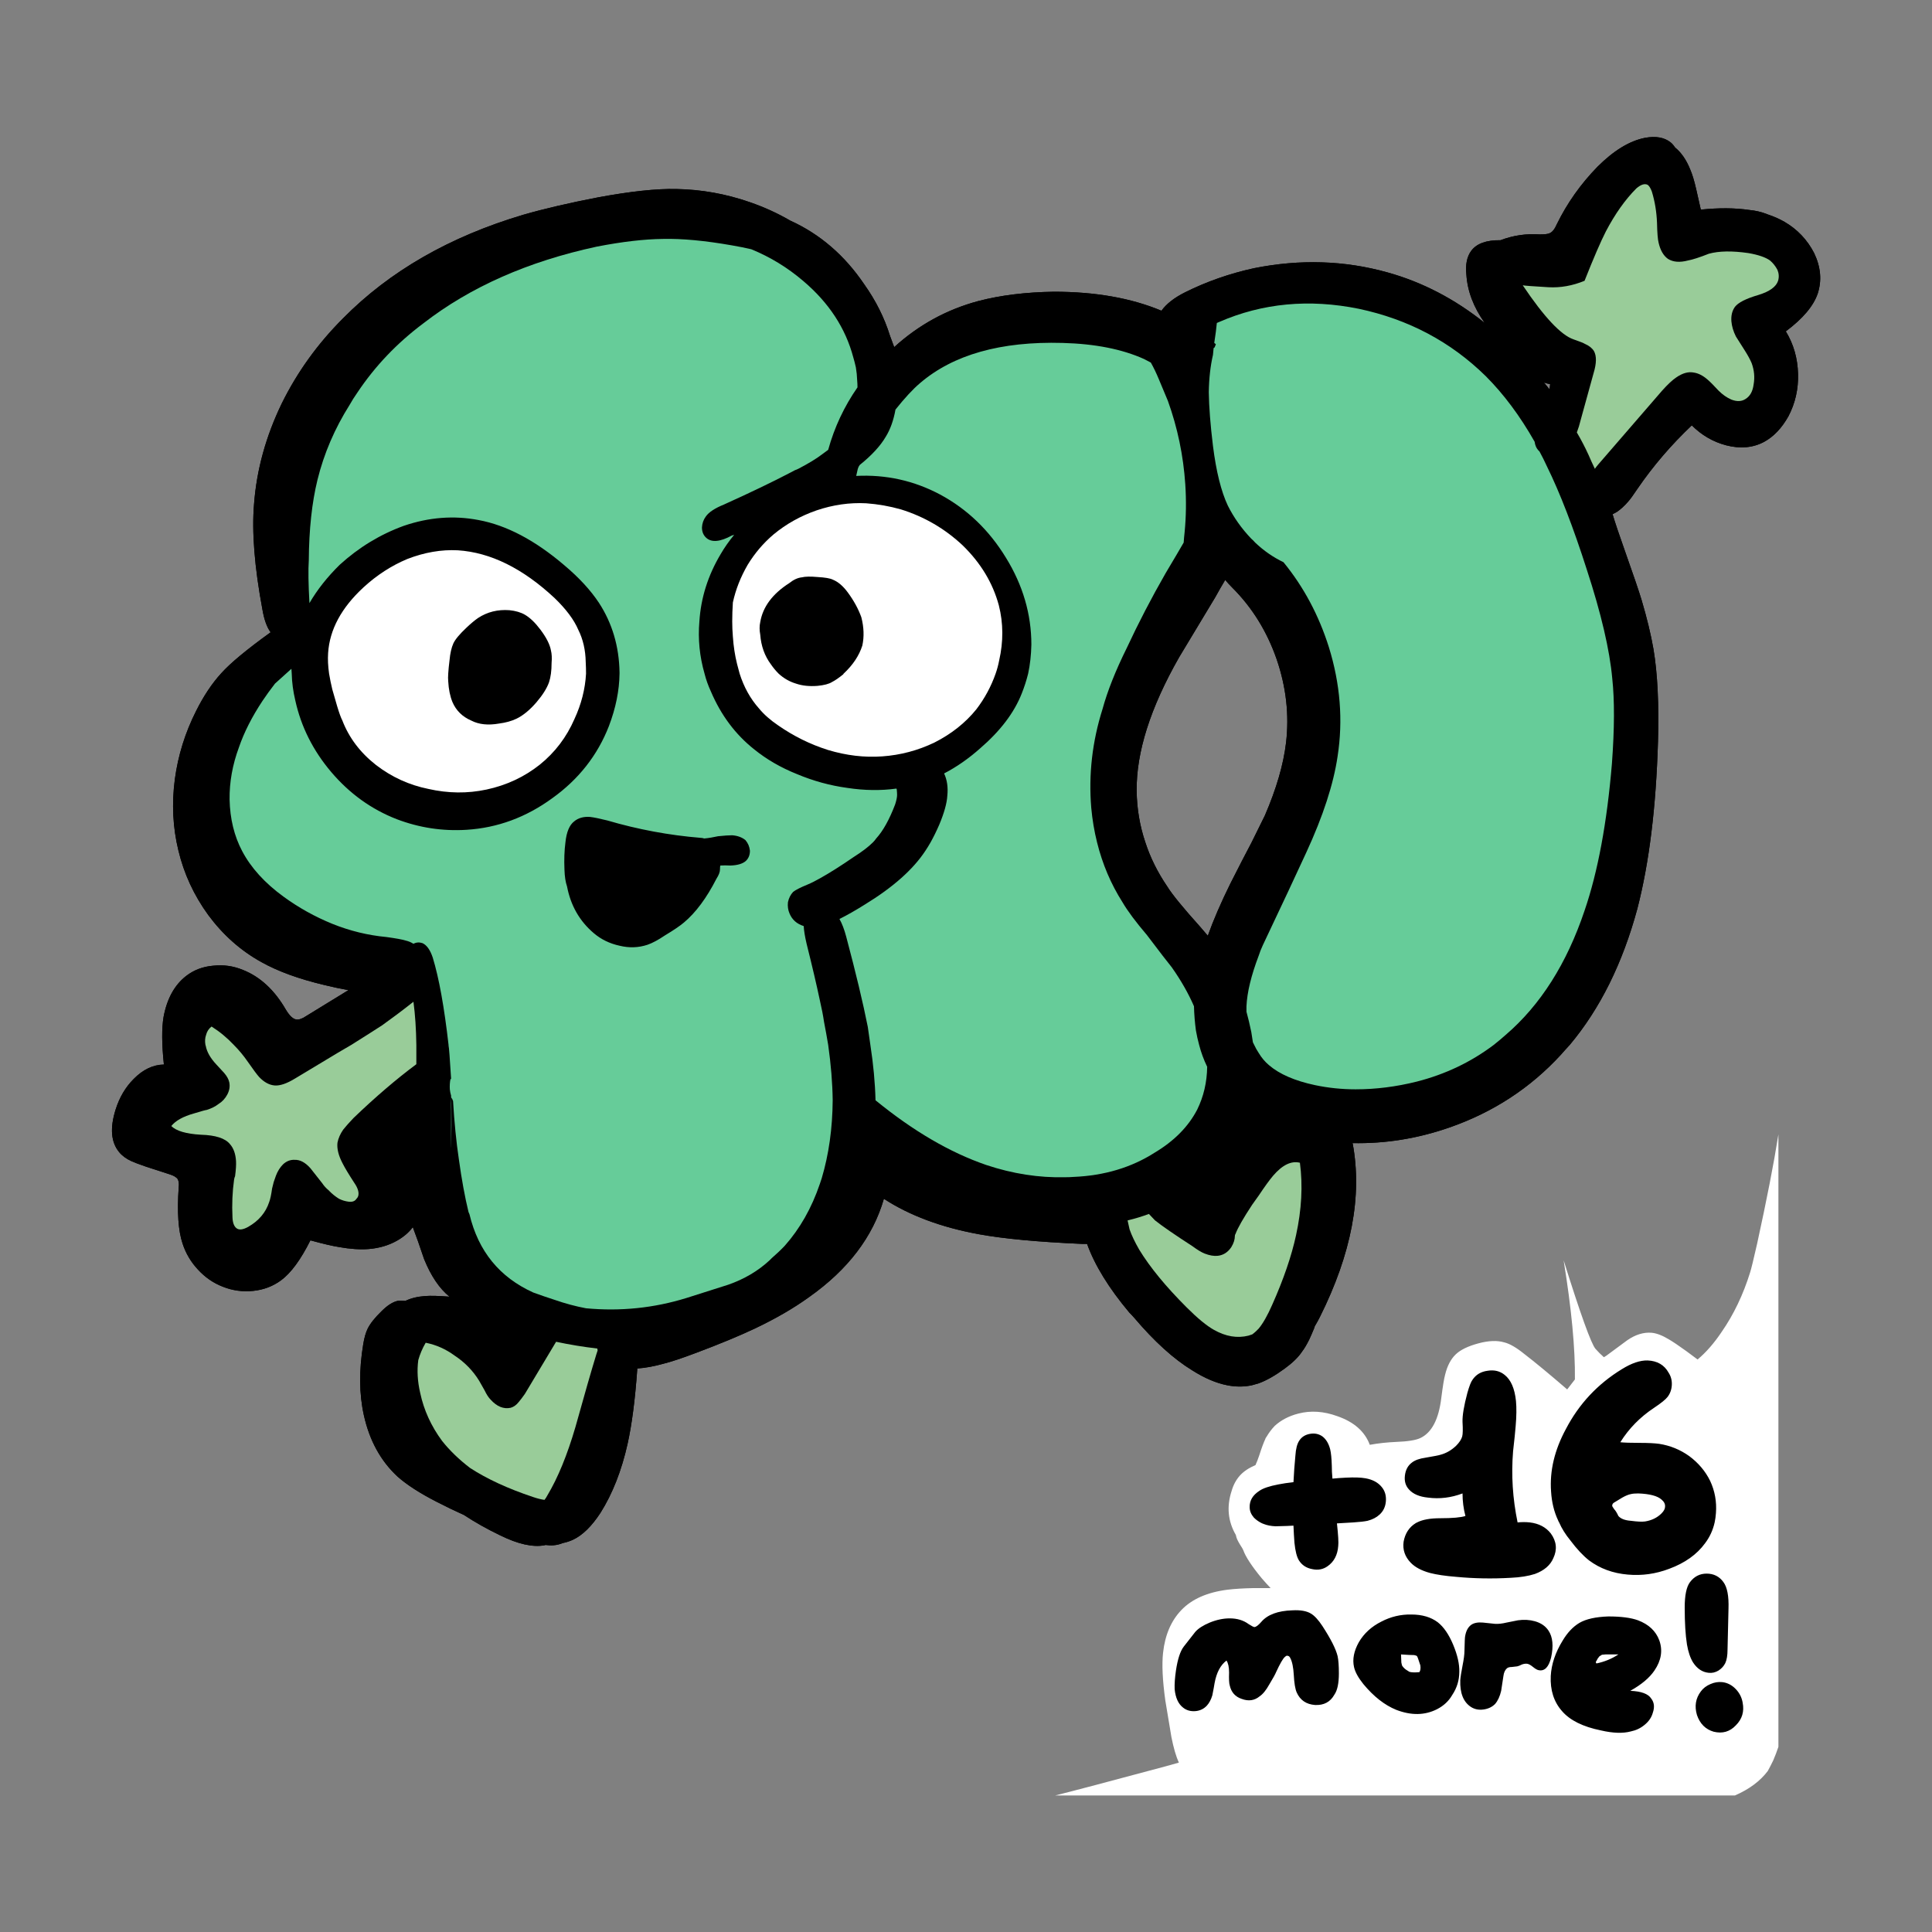 
<svg xmlns="http://www.w3.org/2000/svg" version="1.1" xmlns:xlink="http://www.w3.org/1999/xlink" preserveAspectRatio="none" x="0px" y="0px" width="300px" height="300px" viewBox="0 0 300 300">
<rect x="0" y="0" width="300" height="300" fill="#808080" stroke="none"/>
<defs>
<g id="sos_0_Layer1_0_FILL">
<path fill="#000000" stroke="none" d="
M 266.3 11.85
Q 265.114 11.394 263.65 11.25 260.337 10.766 256.15 11.2 256 10.5 255.45 8.1 255 6.1 254.5 4.95 253.604 2.724 252.15 1.55 251.837 1.06 251.45 0.75 250 -0.4 247.5 0.05 243.9 0.75 240.1 4.55 236.2 8.55 233.8 13.45 233.3 14.6 232.7 14.85 232.35 15.05 231.15 15.05 227.993 14.828 225.05 15.95 221.745 15.907 220.5 17.6 219.5 18.95 219.75 21.3 220 25.15 222.6 28.8 215.6 23.2 207.5 20.95 197.5 18.15 186.75 20.3 181.05 21.55 176.05 24.05 173.55 25.3 172.4 26.9 165.35 23.95 155.7 23.95 149.1 24.05 143.95 25.4 136.593 27.375 130.9 32.55 130.595 31.683 130.25 30.8 128.95 26.604 126.25 22.8 121.684 16.045 114.75 12.9 111.818 11.195 108.5 10.05 102.9 8.1 97.05 8 92.45 7.9 84.9 9.3 78.15 10.6 73.3 12 56.15 17.1 45.3 28.1 39.4 34 35.8 41.3 32.1 48.95 31.5 56.9 30.95 63.4 32.8 73.3 33.203 75.639 34.05 76.8
L 34.05 76.85
Q 28.5 80.85 26.4 83.2 24.25 85.55 22.5 89.05 19.95 94.1 19.2 99.65 18.45 105.35 19.75 110.7 21.05 116.15 24.4 120.75 27.85 125.4 32.65 128.05 36.5 130.2 42.4 131.6 44.376 132.083 46.15 132.4
L 39.55 136.45
Q 38.65 137.05 38.05 136.95 37.3 136.85 36.45 135.45 33.8 130.85 29.75 129.25 27.55 128.35 25.2 128.6 22.75 128.8 20.95 130.2 18.25 132.3 17.45 136.55 17 139.2 17.5 143.95 14.95 144 12.8 146.2 10.9 148.1 10 150.95 8.65 155.25 10.55 157.55 11.25 158.4 12.45 158.95 13.1 159.25 14.7 159.8
L 18.4 161
Q 19.35 161.3 19.65 161.75 19.9 162.25 19.8 163 19.4 168.8 20.4 171.75 21.15 174.05 22.8 175.8 24.45 177.6 26.65 178.45 28.9 179.35 31.35 179.1 33.8 178.85 35.7 177.45 38 175.75 40.25 171.25 43.15 172.05 44.75 172.3 47.25 172.75 49.3 172.6 51.75 172.4 53.7 171.3 55.242 170.424 56.15 169.2 56.913 171.19 57.9 174.15 59.5 178.1 61.85 180 59.35 179.8 58.05 179.9 56.289 180.026 55 180.65 54.208 180.573 53.8 180.65 52.65 180.9 51.3 182.25 49.75 183.75 49.15 184.95 48.7 185.85 48.45 187.4 47.45 193.45 48.55 198.4 49.85 204.3 53.8 207.95 55.95 209.85 59.85 211.85 61.964 212.939 64.1 213.9 66.673 215.597 69.7 217.05 73.85 219.1 76.6 218.6 76.687 218.586 76.75 218.55 77.445 218.649 78 218.6 78.767 218.536 79.45 218.25 80.274 218.084 81 217.75 83.25 216.7 85.3 213.55 88.1 209.1 89.5 202.85 90.5 198.35 91 191.3 91.006 191.227 91 191.15 92.924 191.011 95.1 190.4 96.9 189.95 100.2 188.7 105.65 186.65 109.25 184.95 114.1 182.65 117.7 180.05 126.75 173.65 129.3 164.8 135.3 168.7 144.05 170.3 149.8 171.35 160.05 171.8 160.491 171.815 160.85 171.8 162.63 176.762 167.4 182.45 167.8 182.85 168.15 183.25 172.85 188.8 177.2 191.45 180.05 193.25 182.6 193.75 184.6 194.15 186.45 193.75 186.6 193.7 186.8 193.65 187.15 193.55 187.5 193.45 189.3 192.8 191.55 191.15 193.4 189.8 194.25 188.5 194.75 187.85 195.35 186.65 195.7 185.9 196.15 184.8 196.187 184.71 196.2 184.6 196.617 183.916 197 183.15 204.35 168.45 202.1 156.25 202.092 156.206 202.05 156.15 209.66 156.31 217.05 153.75 227.3 150.2 234.45 142.4 235.1 141.65 235.8 140.9 242.85 132.5 246.3 119.75 249.05 109.1 249.5 93.8 249.75 85.1 248.8 79.45 248.2 76 246.95 71.8 246.35 69.8 244.4 64.3 243.05 60.5 242.45 58.5 242.8 58.3 243.1 58.15 244 57.55 244.9 56.5 245.35 56 246.35 54.5 249.95 49.25 254.75 44.7 257.05 47 260.1 47.8 263.4 48.65 266 47.25 268.2 46.05 269.75 43.3 271.35 40.25 271.25 36.7 271.15 33.05 269.35 30.1 273.3 27.15 274.3 24.25 275.3 21.2 273.75 17.95 272.15 14.85 269.15 13.1 267.955 12.415 266.55 11.95 266.423 11.898 266.3 11.85
M 232.75 38.3
Q 232.732 38.668 232.65 39.1 232.243 38.573 231.8 38.05 232.297 38.224 232.75 38.3
M 182.3 68.7
Q 182.75 69.25 183.4 69.9 188.05 74.55 190.3 81.05 192.5 87.5 191.75 93.95 191.15 99.05 188.45 105.3 188.2 105.8 186.4 109.45 185.1 111.9 183.1 115.85 180.9 120.3 179.6 123.95 179 123.25 178.4 122.55 174.4 118.1 173.3 116.3 171.05 113 169.9 109.45 168.6 105.6 168.55 101.45 168.45 92.45 175.15 80.7 178.9 74.45 180.75 71.4 181.55 69.95 182.3 68.7 Z"/>

<path fill="#FFFFFF" stroke="none" d="
M 216.45 192.1
Q 216.2 193 215.85 195.75 215.25 200.7 212.6 201.95 211.55 202.45 208.85 202.55 206.767 202.637 204.75 203
L 204.75 203
Q 203.6 199.9 199.7 198.55 196.55 197.4 193.65 198.15 191.471 198.711 190 200.05 189.293 200.783 188.75 201.7 188.67 201.836 188.55 202 188.562 202.028 188.55 202.05 188.129 202.932 187.6 204.6 187.309 205.474 187 206.15 185.481 206.795 184.6 207.75 183.7 208.75 183.3 210.15 182.1 213.8 183.95 217 183.99 217.211 184.05 217.4 184.2 217.9 184.95 219.05 184.993 219.114 185 219.15 185.068 219.266 185.1 219.35 185.65 220.9 187.95 223.7 188.673 224.539 189.35 225.25 187.629 225.25 186.65 225.25 184.3 225.3 182.65 225.5 177.95 226.1 175.5 228.65 173.1 231.15 172.65 235.3 172.35 238 173 242.7
L 173.95 248.4
Q 174.453 250.915 175.1 252.35 174.069 252.65 172.95 252.95 160.089 256.406 155.9 257.45
L 261.45 257.45
Q 264.788 255.992 266.55 253.65 266.946 252.936 267.4 252 267.824 251.014 268.2 249.9
L 268.2 154.8
Q 268.175 154.945 268.15 155.1 267.15 161.45 264.9 171.75 264.05 175.5 263.8 176.25 262.2 181.4 259.4 185.45 257.63 188.095 255.65 189.75
L 253.9 188.45
Q 252.1 187.15 251.15 186.6 249.65 185.7 248.5 185.6 246.65 185.45 244.75 186.75 242.6 188.35 241.5 189.15 241.291 189.274 241.1 189.4 240.421 188.801 239.8 188.1 238.784 186.924 234.85 174.35 236.691 185.699 236.6 192.85 236.048 193.557 235.4 194.4 231.189 190.77 228.75 188.9 226.9 187.4 225.65 187.1 224 186.6 221.6 187.25 219.2 187.9 218.1 188.95 216.95 190.05 216.45 192.1
M 226.5 198.3
Q 225.173 200.181 225.85 202.6 226.1 203.65 226 203.9 225.95 204.2 225.25 205.1 224.7 205.9 224.65 207.8 224.65 209.8 224.2 210.6 221.6 208.35 220.1 207.9 218.714 207.484 216.8 207.8 219.085 206.577 220.5 204.5 221.7 202.75 222.8 198.35
L 223.5 195.65 226.5 198.3
M 198.45 207.8
Q 197.893 207.689 197.25 207.6 196.936 207.554 196.65 207.5 196.572 207.279 196.45 207.05 196.1 206.3 195.4 205.85 195.211 205.735 195 205.65 195.212 205.328 195.45 205.2 196.5 204.75 197.45 205.8 197.75 206.15 198.45 207.8
M 199.6 213.4
Q 199.765 213.381 199.9 213.35 198.946 214.922 198.3 216.7 197.614 216.201 196.6 215.8 195.35 215.35 194.7 215.1 193.6 214.7 192.9 214.25 194.3 213.85 196.25 213.65 197.35 213.55 199.6 213.4 Z"/>
</g>

<g id="sos_0_Layer0_0_FILL">
<path fill="#000000" stroke="none" d="
M 266.55 11.95
Q 266.423 11.898 266.3 11.85 265.114 11.394 263.65 11.25 260.337 10.766 256.15 11.2 256 10.5 255.45 8.1 255 6.1 254.5 4.95 253.604 2.724 252.15 1.55 251.837 1.06 251.45 0.75 250 -0.4 247.5 0.05 243.9 0.75 240.1 4.55 236.2 8.55 233.8 13.45 233.3 14.6 232.7 14.85 232.35 15.05 231.15 15.05 227.993 14.828 225.05 15.95 221.745 15.907 220.5 17.6 219.5 18.95 219.75 21.3 220 25.15 222.6 28.8 215.6 23.2 207.5 20.95 197.5 18.15 186.75 20.3 181.05 21.55 176.05 24.05 173.55 25.3 172.4 26.9 165.35 23.95 155.7 23.95 149.1 24.05 143.95 25.4 136.593 27.375 130.9 32.55 130.595 31.683 130.25 30.8 128.95 26.604 126.25 22.8 121.684 16.045 114.75 12.9 111.818 11.195 108.5 10.05 102.9 8.1 97.05 8 92.45 7.9 84.9 9.3 78.15 10.6 73.3 12 56.15 17.1 45.3 28.1 39.4 34 35.8 41.3 32.1 48.95 31.5 56.9 30.95 63.4 32.8 73.3 33.203 75.639 34.05 76.8
L 34.05 76.85
Q 28.5 80.85 26.4 83.2 24.25 85.55 22.5 89.05 19.95 94.1 19.2 99.65 18.45 105.35 19.75 110.7 21.05 116.15 24.4 120.75 27.85 125.4 32.65 128.05 36.5 130.2 42.4 131.6 44.376 132.083 46.15 132.4
L 39.55 136.45
Q 38.65 137.05 38.05 136.95 37.3 136.85 36.45 135.45 33.8 130.85 29.75 129.25 27.55 128.35 25.2 128.6 22.75 128.8 20.95 130.2 18.25 132.3 17.45 136.55 17 139.2 17.5 143.95 14.95 144 12.8 146.2 10.9 148.1 10 150.95 8.65 155.25 10.55 157.55 11.25 158.4 12.45 158.95 13.1 159.25 14.7 159.8
L 18.4 161
Q 19.35 161.3 19.65 161.75 19.9 162.25 19.8 163 19.4 168.8 20.4 171.75 21.15 174.05 22.8 175.8 24.45 177.6 26.65 178.45 28.9 179.35 31.35 179.1 33.8 178.85 35.7 177.45 38 175.75 40.25 171.25 43.15 172.05 44.75 172.3 47.25 172.75 49.3 172.6 51.75 172.4 53.7 171.3 55.242 170.424 56.15 169.2 56.913 171.19 57.9 174.15 59.5 178.1 61.85 180 59.35 179.8 58.05 179.9 56.289 180.026 55 180.65 54.208 180.573 53.8 180.65 52.65 180.9 51.3 182.25 49.75 183.75 49.15 184.95 48.7 185.85 48.45 187.4 47.45 193.45 48.55 198.4 49.85 204.3 53.8 207.95 55.95 209.85 59.85 211.85 61.964 212.939 64.1 213.9 66.673 215.597 69.7 217.05 73.85 219.1 76.6 218.6 76.687 218.586 76.75 218.55 77.445 218.649 78 218.6 78.767 218.536 79.45 218.25 80.274 218.084 81 217.75 83.25 216.7 85.3 213.55 88.1 209.1 89.5 202.85 90.5 198.35 91 191.3 91.006 191.227 91 191.15 92.924 191.011 95.1 190.4 96.9 189.95 100.2 188.7 105.65 186.65 109.25 184.95 114.1 182.65 117.7 180.05 126.75 173.65 129.3 164.8 135.3 168.7 144.05 170.3 149.8 171.35 160.05 171.8 160.491 171.815 160.85 171.8 162.63 176.762 167.4 182.45 167.8 182.85 168.15 183.25 172.85 188.8 177.2 191.45 180.05 193.25 182.6 193.75 184.6 194.15 186.45 193.75 186.6 193.7 186.8 193.65 187.15 193.55 187.5 193.45 189.3 192.8 191.55 191.15 193.4 189.8 194.25 188.5 194.75 187.85 195.35 186.65 195.7 185.9 196.15 184.8 196.187 184.71 196.2 184.6 196.617 183.916 197 183.15 204.35 168.45 202.1 156.25 202.092 156.206 202.05 156.15 209.66 156.31 217.05 153.75 227.3 150.2 234.45 142.4 235.1 141.65 235.8 140.9 242.85 132.5 246.3 119.75 249.05 109.1 249.5 93.8 249.75 85.1 248.8 79.45 248.2 76 246.95 71.8 246.35 69.8 244.4 64.3 243.05 60.5 242.45 58.5 242.8 58.3 243.1 58.15 244 57.55 244.9 56.5 245.35 56 246.35 54.5 249.95 49.25 254.75 44.7 257.05 47 260.1 47.8 263.4 48.65 266 47.25 268.2 46.05 269.75 43.3 271.35 40.25 271.25 36.7 271.15 33.05 269.35 30.1 273.3 27.15 274.3 24.25 275.3 21.2 273.75 17.95 272.15 14.85 269.15 13.1 267.955 12.415 266.55 11.95
M 230.35 47.25
Q 230.45 48.05 230.9 48.55 231 48.65 231.1 48.75 231.7 49.85 232.25 51.05 235.3 57.25 238.45 67.1 241.8 77.35 242.4 84 242.95 89.05 242.35 97.2 241.2 111 238.1 120.05 233.95 132.4 225.85 139.35 224.95 140.15 224 140.9 218.7 144.9 212.05 146.6 207.25 147.8 202.55 147.8 199.35 147.8 196.25 147.15 191.55 146.15 189.1 144.05 188.15 143.25 187.5 142.15 187.1 141.55 186.8 140.9 186.7 140.7 186.6 140.5 186.5 139.75 186.35 138.9 186 137.2 185.6 135.75 185.6 135.3 185.6 134.9 185.75 131.65 187.5 127.05 187.75 126.25 188.15 125.4 192.7 115.8 194.9 111 198.8 102.55 199.75 96.1 201.05 87.7 198.4 79.15 196.05 71.7 191.35 65.95 188.95 64.8 186.95 62.9 186.65 62.55 186.35 62.3 184.1 59.95 182.7 57.15 181.15 53.85 180.4 47.9 179.8 43 179.75 39.55 179.8 36.35 180.4 33.75 180.45 33.2 180.5 32.7 180.55 32.65 180.65 32.6 180.75 32.35 180.85 32.1 180.75 32 180.6 31.9 180.9 29.95 181 28.8 181.2 28.7 181.35 28.65 191.45 24.25 203.05 26.6 214.6 29.05 222.75 37.05 226.95 41.25 230.35 47.25
M 169.7 34.4
Q 170.25 34.7 170.75 34.95 171.4 36.1 172 37.55 173.25 40.5 173.4 40.9 175.65 47.15 176.1 53.85 176.35 57.65 176 61.25 175.9 62.15 175.85 62.9 175.05 64.3 173.05 67.65 169.75 73.4 167 79.3 164.4 84.55 163.25 88.75 160.85 96.35 161.5 104.1 161.75 106.85 162.4 109.45 163.65 114.5 166.35 118.75 167.55 120.8 170.15 123.85 173.1 127.75 174 128.85 176.15 131.9 177.45 134.9 177.5 136.8 177.75 138.65 177.95 139.8 178.25 140.9 178.7 142.65 179.5 144.3 179.45 147.9 177.95 150.95 175.9 154.9 171.4 157.6 165.95 161.1 158.75 161.4 158.15 161.45 157.45 161.45 151.35 161.6 145.2 159.55 136.75 156.65 128 149.5 127.9 145.45 127.2 140.9 127 139.5 126.8 138.1 125.7 132.55 123.45 124.1 123 122.4 122.4 121.35 124.2 120.45 126.35 119.1 132.9 115.1 135.75 110.75 136.15 110.15 136.55 109.45 137.25 108.2 137.9 106.7 139.05 103.95 139.15 102.2 139.35 100.25 138.65 98.75 141.55 97.25 144.25 94.85 148.95 90.8 150.7 86.35 151.3 84.85 151.7 83.25 152.15 81.15 152.2 78.75 152.2 71.65 148.25 65.25 144.35 58.85 138.05 55.45 131.95 52.2 125 52.55 125.1 52.1 125.25 51.45 125.35 51.1 125.55 50.85 128.35 48.6 129.6 46.45 130.65 44.75 131.1 42.25 133.25 39.55 134.9 38.15 142.65 31.5 157.05 31.9 164.6 32.1 169.7 34.4
M 182.3 68.7
Q 182.75 69.25 183.4 69.9 188.05 74.55 190.3 81.05 192.5 87.5 191.75 93.95 191.15 99.05 188.45 105.3 188.2 105.8 186.4 109.45 185.1 111.9 183.1 115.85 180.9 120.3 179.6 123.95 179 123.25 178.4 122.55 174.4 118.1 173.3 116.3 171.05 113 169.9 109.45 168.6 105.6 168.55 101.45 168.45 92.45 175.15 80.7 178.9 74.45 180.75 71.4 181.55 69.95 182.3 68.7
M 112.15 61.65
Q 115.1 59.2 118.85 57.9 122.7 56.6 126.55 56.8 129.3 57 131.95 57.75 137.4 59.45 141.55 63.35 145.75 67.45 147.15 72.65 148.2 76.8 147.2 81.2 147 82.25 146.65 83.25 145.6 86.25 143.65 88.8 141.1 91.95 137.15 93.95 133.3 95.8 129.05 96.1 124.9 96.4 120.6 95.1 116.5 93.8 112.9 91.3 111.05 90.05 109.9 88.65 107.9 86.4 106.9 83.25 106.7 82.5 106.5 81.75 106 79.75 105.85 77.5 105.75 76.3 105.75 75.15 105.75 73.7 105.85 72.2 106.5 69.2 108.15 66.35 109.8 63.65 112.15 61.65
M 44.55 142.1
Q 45.65 141.45 46.6 140.9 49.55 139.05 51.4 137.85 54.05 135.95 56.25 134.2 56.65 137.2 56.7 140.9 56.7 141.95 56.7 143.1 56.7 143.45 56.7 143.9 52 147.4 46.95 152.25 45.9 153.35 45.35 154.05 44.65 155.05 44.45 156.1 44.3 157.5 45.25 159.3 45.75 160.3 47.05 162.3 47.85 163.45 47.7 164.25 47.65 164.55 47.4 164.8 47.05 165.35 46.2 165.25 45.4 165.15 44.7 164.8 43.8 164.25 43.05 163.45 42.5 163 42.1 162.4 40.85 160.8 40.25 160.05 39.05 158.7 37.8 158.75 36.8 158.7 36 159.45 35.3 160.15 34.9 161.2 34.75 161.6 34.55 162.2 34.45 162.6 34.3 163.2 34.1 164.65 33.85 165.3 33.05 167.75 30.6 169.15 29.35 169.85 28.75 169.35 28.2 168.9 28.15 167.7 28 164.65 28.4 161.8 28.45 161.5 28.55 161.3 28.75 159.8 28.7 158.95 28.6 157.25 27.75 156.3 26.65 154.95 23.25 154.85 19.8 154.65 18.65 153.5 19.65 152.25 22.15 151.55 23.95 151 24.15 151 25.25 150.65 25.95 150.1 26.85 149.55 27.35 148.6 27.85 147.65 27.65 146.7 27.5 146 26.85 145.25 26.05 144.4 25.65 143.95 24.25 142.45 24 141.05 23.95 140.95 23.95 140.9 23.8 140.05 24.05 139.35 24.25 138.55 24.9 138.05 26.8 139.25 28.35 140.9 29.55 142.1 30.55 143.55 31.8 145.35 32.3 145.9 33.45 147.1 34.7 147.2 35.95 147.3 37.9 146.1
L 44.55 142.1
M 81.85 76.45
Q 82.95 78.65 83 81.45 83.05 82.35 83.05 83.25 82.85 86.85 81.25 90.3 79.4 94.55 75.85 97.4 72.25 100.25 67.6 101.25 63.15 102.2 58.55 101.15 54.1 100.25 50.45 97.45 46.75 94.55 45.2 90.5 44.9 89.95 44.4 88.3
L 43.65 85.7
Q 43.35 84.45 43.15 83.25 42.9 81.5 43 80.05 43.35 74.6 48.5 69.85 51.6 67 55.3 65.45 59.3 63.9 63.15 64.1 70.75 64.6 78.15 71.5 80.85 74.1 81.85 76.45
M 124.55 34.15
Q 124.729 34.724 124.95 35.7 125.118 36.698 125.15 37.7 125.2 38.25 125.2 38.8 122.1 43.25 120.65 48.5 120.2 48.85 119.7 49.2 118.4 50.2 116 51.45 115.45 51.65 114.95 51.95 110.55 54.25 104.45 57 102.35 57.85 101.65 58.85 101.1 59.6 101.05 60.55 101.05 61.55 101.7 62.15 102.95 63.3 105.7 61.8
L 106.05 61.7
Q 104.85 63.15 103.95 64.7 101 69.65 100.65 75.15 100.3 79.25 101.45 83.25 101.8 84.65 102.45 86.05 104.8 91.55 109.15 95 112.05 97.35 115.8 98.85 119.6 100.45 123.65 101 127.6 101.6 131.25 101.1 131.25 101.15 131.3 101.25 131.35 101.75 131.35 102.1 131.35 102.6 131.05 103.55 129.7 107.1 128.1 108.85 127.9 109.15 127.6 109.45 126.55 110.5 124.65 111.7 121.6 113.8 119.35 115.05 118.3 115.65 117.45 116 115.75 116.7 115.2 117.15 114.6 117.8 114.4 118.75 114.3 119.7 114.65 120.5 115.25 121.95 116.85 122.45 116.9 123.5 117.3 125.2 118.6 130.4 119.35 133.95 119.8 135.9 120 137.3 120.35 139.1 120.65 140.9 121.3 145.5 121.35 149.5 121.3 156.05 119.65 161.6 119.5 162.05 119.35 162.5 117.45 168.1 113.9 172.1 113 173.05 111.9 174 111.75 174.15 111.55 174.35 108.85 176.85 105.1 178.15 101.85 179.2 98.65 180.2 91.05 182.55 83.05 181.8 80.65 181.35 78.2 180.5 76.5 179.95 74.85 179.35 67 175.8 64.95 167.2 64.9 167.05 64.8 166.85 63.95 163.35 63.3 158.65 62.7 154.65 62.4 149.6 62.3 149.45 62.3 149.35 62.2 149.2 62.1 149.05 62.15 150.65 62.15 153.35 62.05 161.3 62.1 151.2 62.05 149.95 62.1 148.8 61.95 148.3 61.9 147.8 61.85 146.95 62 146.2
L 62.1 146.2
Q 61.8 141.3 61.7 141
L 61.7 140.9
Q 60.7 132.1 59.25 127.35 58.65 125.55 57.65 125.1 56.9 124.85 56.25 125.2 55.7 124.85 55.05 124.7 54.25 124.45 52.05 124.15 47.75 123.75 43.65 122.1 39.6 120.45 36.1 117.9 31.7 114.7 29.65 110.8 27.8 107.3 27.7 102.8 27.65 98.75 29.15 94.7 30.35 91.2 32.8 87.5 33.652 86.222 34.75 84.8 35.845 83.797 37.3 82.5 37.325 82.876 37.35 83.25 37.4 85.3 37.9 87.4 39.25 93.55 43.5 98.55 47.75 103.55 53.65 105.85 58.9 107.85 64.5 107.5 71.7 107.05 77.8 102.6 83.95 98.2 86.6 91.4 88.2 87.2 88.25 83.25 88.25 83.15 88.25 83.05 88.15 77 85.05 72.25 83.1 69.3 79.65 66.4 72.85 60.6 66.35 59.4 60.6 58.3 54.75 60.3 49.25 62.3 44.8 66.35 41.9 69.2 40.1 72.3 39.85 67.85 40 65.65 40.05 58.45 41.35 53.15 42.85 47.05 46.35 41.5 46.85 40.6 47.55 39.6 51.65 33.45 57.8 28.85 68.7 20.4 84.7 16.95 90.6 15.8 95 15.75 99.45 15.65 105.7 16.75 107.327 17.03 108.7 17.35 113.131 19.16 116.8 22.3 122.75 27.35 124.55 34.15
M 57 189.85
Q 57.388 188.452 58.15 187.15 60.576 187.629 62.65 189.15 65 190.7 66.45 193.05 66.75 193.55 67.3 194.55 67.75 195.5 68.25 196 69.7 197.6 71.35 197.25 72.05 197.05 72.6 196.35 72.95 195.95 73.55 195.1
L 78.4 187
Q 81.601 187.679 84.8 188.05 84.816 188.224 84.85 188.35 84.744 188.637 84.65 188.95 83.5 192.7 81.4 200.25 79.5 206.75 77.05 210.85 76.831 211.266 76.6 211.55 75.812 211.446 74.8 211.1 68.969 209.147 65.05 206.6 62.474 204.634 60.7 202.4 58.15 198.95 57.3 194.95 56.677 192.27 57 189.85
M 183.25 172.3
Q 183.8 171.4 183.8 170.55 183.8 170.4 183.9 170.25 184.45 168.8 186.5 165.7 187.05 164.95 187.5 164.3 188.9 162.2 189.75 161.2 191.9 158.7 193.9 159.2 194.6 164.5 193.3 170.45 192.25 175.3 189.6 181.25 188.5 183.75 187.5 184.95 187.45 185 187.4 185.05 187.25 185.2 187.1 185.35 186.811 185.622 186.5 185.85 186.212 185.962 185.9 186.05 183.3 186.7 180.55 185.15 178.85 184.2 176.3 181.65 171.446 176.796 168.95 172.7 167.933 170.938 167.45 169.55 167.3 168.8 167.15 168.2
L 167.15 168.15
Q 168.85 167.75 170.45 167.15 170.9 167.6 171.4 168.15 173.1 169.5 177.2 172.15 178.35 173 179.1 173.3 180.25 173.75 181.15 173.65 182.45 173.5 183.25 172.3
M 231.8 38.05
Q 232.297 38.224 232.75 38.3 232.732 38.668 232.65 39.1 232.243 38.573 231.8 38.05
M 266.9 19.1
Q 267.6 19.7 268.05 20.55 268.4 21.4 268.15 22.25 267.7 23.65 265.1 24.45 262.2 25.3 261.45 26.3 260.8 27.2 260.9 28.55 261 29.7 261.6 30.9 261.9 31.4 262.9 32.95 263.7 34.2 264.05 35.05 264.65 36.7 264.35 38.35 264.15 39.95 263.1 40.6 262.2 41.2 260.9 40.7 259.85 40.25 258.9 39.3 257.8 38.1 257.15 37.55 256.1 36.65 255.05 36.5 253.8 36.25 252.35 37.25 251.45 37.85 250.15 39.3
L 240.2 50.8
Q 239.9 51.15 239.7 51.45 239.15 50.3 238.7 49.25 237.9 47.5 236.9 45.8 237.25 44.9 237.5 43.85
L 239.5 36.6
Q 240.2 34.3 239.55 33.15 239.1 32.45 238.15 32.05 237.85 31.85 236.4 31.35 233.495 30.382 228.5 22.95 228.884 23.039 232.5 23.25 235.308 23.402 238.1 22.25 240.2 16.95 241.4 14.6 243.55 10.5 246.15 7.9 247.2 7 247.9 7.35 248.25 7.6 248.55 8.4 249.25 10.7 249.35 13.25 249.4 15.6 249.6 16.35 250 18.1 251.05 18.85 252.25 19.6 254.15 19.1 255.25 18.9 257.4 18.05 259.75 17.4 263.55 17.95 265.85 18.35 266.9 19.1
M 79.85 109.45
Q 79.6 111.35 79.7 113.7 79.75 115.3 80.1 116.3 80.95 120.75 84.25 123.55 85.95 125 88.25 125.5 90.5 126.05 92.6 125.35 93.75 124.95 95.3 123.9 97.3 122.7 98.25 121.9 101 119.6 103.3 115.1 103.85 114.25 103.85 113.65 103.85 113.2 103.9 113.05 104.6 113 105.45 113.05 107.1 113 107.85 112.35 108.5 111.75 108.5 110.75 108.4 109.8 107.8 109.1 107 108.45 105.75 108.35 105 108.35 103.55 108.5 102.45 108.75 101.4 108.85 101.1 108.75 100.85 108.75 93.5 108.15 86.35 106.05 84.55 105.6 83.65 105.5 82.15 105.4 81.2 106.2 80.1 107.05 79.85 109.45
M 73.55 74.1
Q 72.6 73.55 71.15 73.4 68.45 73.2 66.3 74.6 65.5 75.15 64.5 76.1 62.9 77.6 62.45 78.55 62 79.55 61.85 81.2 61.7 82.4 61.65 83.25 61.6 83.95 61.65 84.45 61.75 86.3 62.3 87.65 63.15 89.65 65.25 90.55 67 91.45 69.55 91 71.1 90.8 72.25 90.25 73.8 89.5 75.35 87.7 76.8 86 77.3 84.6 77.5 84 77.6 83.25 77.7 82.5 77.7 81.6 77.8 80.45 77.6 79.65 77.35 78.25 75.95 76.4 74.75 74.8 73.55 74.1
M 119 68.25
Q 117.35 68.1 116.55 68.3 115.6 68.4 114.6 69.2 110.7 71.7 110.1 75.25 109.9 76.15 110.1 77.2 110.3 79.85 111.75 81.8 112.3 82.6 112.95 83.25 114.15 84.35 115.65 84.8 117.1 85.3 119 85.15 120.55 85 121.25 84.55 121.95 84.2 123 83.35 123 83.3 123.05 83.25 125.2 81.25 125.95 78.9 126.4 76.85 125.8 74.5 125.1 72.55 123.7 70.65 122.6 69.15 121.35 68.65 120.75 68.35 119 68.25
M 177.65 232.05
L 175.85 234.35
Q 175.05 235.4 174.65 238.05 174.4 239.75 174.45 240.95 174.65 242.95 175.75 243.8 176.55 244.45 177.7 244.35 178.75 244.25 179.45 243.5 180 242.9 180.3 241.9 180.55 240.65 180.65 240 181.1 237.55 182.5 236.5 182.9 237.1 182.9 238.35 182.85 239.9 183 240.35 183.35 241.95 184.85 242.45 186.45 243.05 187.65 242.05 188.4 241.55 189.15 240.2 190 238.8 190.2 238.3 191.1 236.35 191.55 235.95 191.75 235.75 191.9 235.75 192.25 235.75 192.4 236.1 192.85 236.95 192.95 238.75 193.05 240.65 193.4 241.45 194.2 243.25 196.25 243.4 198.3 243.5 199.25 241.8 199.95 240.8 199.95 238.5 199.95 236.7 199.75 235.8 199.35 234.15 197.4 231.15 196.45 229.7 195.6 229.2 194.6 228.6 192.75 228.7 189.35 228.8 187.9 230.5 187.25 231.25 186.85 231.3 186.65 231.3 185.95 230.85 184.75 229.95 183 229.95 181.5 229.95 179.9 230.6 178.35 231.25 177.65 232.05
M 219.55 232.75
Q 219.5 232.9 219.45 235 219.45 235.8 219.15 237.3 218.85 238.85 218.8 239.55 218.7 242.55 220.45 243.7 221.3 244.25 222.4 244.1 223.5 243.95 224.2 243.25 224.85 242.5 225.15 241.2 225.4 239.65 225.5 238.9 225.6 238.1 226.05 237.7 226.3 237.5 226.8 237.5 227.1 237.45 227.65 237.4 227.9 237.35 228.4 237.1 228.85 236.95 229.2 237 229.55 237.05 230.1 237.5 230.65 237.95 231 238 232.35 238.25 232.9 236.05 233.5 233.35 232.5 231.85 231.8 230.8 230.4 230.4 229.15 230.05 227.75 230.25 226.55 230.5 226 230.6 224.95 230.85 224.2 230.8 222.9 230.65 222.3 230.6 221.15 230.5 220.5 230.95 219.75 231.5 219.55 232.75
M 217.7 234.05
Q 216.7 231.65 215.3 230.55 213.7 229.35 211.2 229.35 208.75 229.3 206.55 230.45 204.25 231.6 203.05 233.65 201.9 235.7 202.3 237.5 202.55 238.65 203.75 240.15 206.15 243.05 208.85 244.15 212.35 245.5 215.2 244.05 216.75 243.25 217.55 241.85 218.65 240.2 218.65 238.25 218.7 236.45 217.7 234.05
M 211.65 235.65
L 212 235.75
Q 212.15 235.85 212.25 236.2
L 212.6 237.25
Q 212.7 237.95 212.45 238.3 211.4 238.4 210.9 238.25
L 210.35 237.9
Q 209.95 237.6 209.75 237.25
L 209.65 236.8 209.6 235.55
Q 211 235.65 211.65 235.65
M 206.6 209.55
Q 205.75 208.5 204.1 208.2 203 208 201.05 208.1 199.95 208.15 198.95 208.25 198.85 207.2 198.85 206.2 198.8 204.55 198.6 203.7 198.25 202.35 197.4 201.7 196.55 201.1 195.45 201.3 194.35 201.5 193.8 202.35 193.3 203.1 193.2 204.65 193 206.7 192.9 208.8 191.55 208.95 190.55 209.15 188.45 209.55 187.6 210.15 186.05 211.15 186.1 212.7 186.1 213.55 186.75 214.3 187.2 214.75 187.75 215.05 188 215.2 188.3 215.3 189.05 215.6 190.1 215.65 190.55 215.65 191.9 215.6
L 192.9 215.55
Q 192.95 216.85 193.05 218.2 193.25 220.15 193.75 220.95 194.45 222.05 195.8 222.3 197.15 222.6 198.2 221.85 199.7 220.8 199.85 218.7 199.95 217.95 199.65 215.2
L 202.2 215.05
Q 203.7 214.95 204.4 214.8 205.55 214.5 206.25 213.85 207.15 213.05 207.25 211.75 207.35 210.45 206.6 209.55
M 261.6 240.95
Q 260.7 240 259.5 239.85 258.55 239.75 257.65 240.15 256.7 240.55 256.15 241.3 254.95 242.9 255.55 244.95 256.25 247 258.15 247.55 260.2 248.05 261.6 246.55 263.05 245.1 262.65 243.05 262.45 241.85 261.6 240.95
M 249.7 233.35
Q 248.9 231.2 246.4 230.25 244.75 229.65 241.8 229.65 238.85 229.75 237.3 230.65 235.8 231.55 234.7 233.4 233 236.15 232.85 238.9 232.7 242.2 234.6 244.35 236.45 246.5 240.65 247.35 243.45 248 245.3 247.5 246.5 247.25 247.4 246.5 248.4 245.7 248.7 244.6 249.15 243.3 248.45 242.4 247.75 241.3 245.2 241.2 247.8 239.75 248.95 238.05 250.55 235.7 249.7 233.35
M 240.4 235.85
L 240.8 235.6 241.35 235.55 243.35 235.55
Q 241.85 236.55 239.95 236.95 239.75 236.75 239.95 236.55 240.1 236.2 240.4 235.85
M 253.65 228.25
Q 253.65 231.8 254 234 254.3 235.75 254.95 236.8 255.9 238.25 257.35 238.4 258.15 238.5 258.9 238.05 259.6 237.6 259.95 236.9 260.3 236.15 260.3 234.8
L 260.45 228.45
Q 260.55 225.5 259.65 224.3 258.7 223 257.05 223 255.45 223 254.45 224.35 253.65 225.45 253.65 228.25
M 247.9 189.9
Q 246.15 189.85 243.9 191.25 238.25 194.7 235.2 200.55 232.55 205.45 232.9 210.25 233.05 212.75 234 214.75 234.05 214.9 234.15 215.05 234.75 216.45 235.9 217.85 237.4 219.85 238.8 220.95 241.35 222.85 244.8 223.15 248.1 223.45 251.25 222.25 254.9 220.9 256.8 218.3 257.9 216.85 258.3 215.05 258.45 214.35 258.5 213.6 258.7 210.95 257.6 208.6 256.5 206.35 254.35 204.75 252.25 203.25 249.7 202.85 248.6 202.7 246.7 202.7 244.55 202.7 243.65 202.6 245.65 199.4 248.9 197.25 250.55 196.15 251 195.55 251.6 194.75 251.65 193.7 251.7 192.65 251.15 191.8 250.15 190 247.9 189.9
M 243.95 211.2
Q 244.75 210.75 245.3 210.65 245.7 210.55 246.45 210.55 249.1 210.65 250.05 211.5 250.65 212 250.6 212.6 250.6 213.1 250.05 213.65 249.05 214.65 247.5 214.9 246.8 215 245.3 214.8 243.9 214.7 243.35 214.05 243 213.3 242.7 213
L 242.5 212.7
Q 242.35 212.5 242.4 212.4 242.4 212.1 242.8 211.9
L 243.95 211.2
M 227.45 196.2
Q 227.15 193.3 225.7 192.15 224.6 191.25 223.05 191.5 221.5 191.7 220.7 192.9 220.35 193.35 219.9 194.95 219.1 197.95 219.15 199.45 219.25 201.15 219.1 201.7 218.9 202.4 218.15 203.15 217.05 204.2 215.7 204.55 215.45 204.65 213.4 205 212 205.2 211.3 205.75 210.35 206.45 210.2 207.8 210.05 209.1 210.85 209.95 211.8 211 213.8 211.2 216.5 211.55 219.15 210.55 219.15 212.35 219.6 214.05 218.55 214.4 215.7 214.4 213.35 214.4 212.1 215.05 212 215.1 211.9 215.15 210.35 216.1 210 218.05 209.75 219.9 211.1 221.3 212.1 222.35 214.1 222.9 215.65 223.3 218.15 223.5 222.35 223.9 226.65 223.65 228.85 223.55 230.4 223.05 232.55 222.25 233.25 220.6 234.2 218.6 232.85 216.75 231.7 215.3 229.6 215.05 228.7 214.95 227.7 215.05 226.55 209.5 227 204 227.3 201.4 227.4 200.1 227.6 197.8 227.45 196.2 Z"/>

<path fill="#99CC99" stroke="none" d="
M 268.05 20.55
Q 267.6 19.7 266.9 19.1 265.85 18.35 263.55 17.95 259.75 17.4 257.4 18.05 255.25 18.9 254.15 19.1 252.25 19.6 251.05 18.85 250 18.1 249.6 16.35 249.4 15.6 249.35 13.25 249.25 10.7 248.55 8.4 248.25 7.6 247.9 7.35 247.2 7 246.15 7.9 243.55 10.5 241.4 14.6 240.2 16.95 238.1 22.25 235.308 23.402 232.5 23.25 228.884 23.039 228.5 22.95 233.495 30.382 236.4 31.35 237.85 31.85 238.15 32.05 239.1 32.45 239.55 33.15 240.2 34.3 239.5 36.6
L 237.5 43.85
Q 237.25 44.9 236.9 45.8 237.9 47.5 238.7 49.25 239.15 50.3 239.7 51.45 239.9 51.15 240.2 50.8
L 250.15 39.3
Q 251.45 37.85 252.35 37.25 253.8 36.25 255.05 36.5 256.1 36.65 257.15 37.55 257.8 38.1 258.9 39.3 259.85 40.25 260.9 40.7 262.2 41.2 263.1 40.6 264.15 39.95 264.35 38.35 264.65 36.7 264.05 35.05 263.7 34.2 262.9 32.95 261.9 31.4 261.6 30.9 261 29.7 260.9 28.55 260.8 27.2 261.45 26.3 262.2 25.3 265.1 24.45 267.7 23.65 268.15 22.25 268.4 21.4 268.05 20.55
M 183.8 170.55
Q 183.8 171.4 183.25 172.3 182.45 173.5 181.15 173.65 180.25 173.75 179.1 173.3 178.35 173 177.2 172.15 173.1 169.5 171.4 168.15 170.9 167.6 170.45 167.15 168.85 167.75 167.15 168.15
L 167.15 168.2
Q 167.3 168.8 167.45 169.55 167.933 170.938 168.95 172.7 171.446 176.796 176.3 181.65 178.85 184.2 180.55 185.15 183.3 186.7 185.9 186.05 186.212 185.962 186.5 185.85 186.811 185.622 187.1 185.35 187.25 185.2 187.4 185.05 187.45 185 187.5 184.95 188.5 183.75 189.6 181.25 192.25 175.3 193.3 170.45 194.6 164.5 193.9 159.2 191.9 158.7 189.75 161.2 188.9 162.2 187.5 164.3 187.05 164.95 186.5 165.7 184.45 168.8 183.9 170.25 183.8 170.4 183.8 170.55
M 58.15 187.15
Q 57.388 188.452 57 189.85 56.677 192.27 57.3 194.95 58.15 198.95 60.7 202.4 62.474 204.634 65.05 206.6 68.969 209.147 74.8 211.1 75.812 211.446 76.6 211.55 76.831 211.266 77.05 210.85 79.5 206.75 81.4 200.25 83.5 192.7 84.65 188.95 84.744 188.637 84.85 188.35 84.816 188.224 84.8 188.05 81.601 187.679 78.4 187
L 73.55 195.1
Q 72.95 195.95 72.6 196.35 72.05 197.05 71.35 197.25 69.7 197.6 68.25 196 67.75 195.5 67.3 194.55 66.75 193.55 66.45 193.05 65 190.7 62.65 189.15 60.576 187.629 58.15 187.15
M 46.6 140.9
Q 45.65 141.45 44.55 142.1
L 37.9 146.1
Q 35.95 147.3 34.7 147.2 33.45 147.1 32.3 145.9 31.8 145.35 30.55 143.55 29.55 142.1 28.35 140.9 26.8 139.25 24.9 138.05 24.25 138.55 24.05 139.35 23.8 140.05 23.95 140.9 23.95 140.95 24 141.05 24.25 142.45 25.65 143.95 26.05 144.4 26.85 145.25 27.5 146 27.65 146.7 27.85 147.65 27.35 148.6 26.85 149.55 25.95 150.1 25.25 150.65 24.15 151 23.95 151 22.15 151.55 19.65 152.25 18.65 153.5 19.8 154.65 23.25 154.85 26.65 154.95 27.75 156.3 28.6 157.25 28.7 158.95 28.75 159.8 28.55 161.3 28.45 161.5 28.4 161.8 28 164.65 28.15 167.7 28.2 168.9 28.75 169.35 29.35 169.85 30.6 169.15 33.05 167.75 33.85 165.3 34.1 164.65 34.3 163.2 34.45 162.6 34.55 162.2 34.75 161.6 34.9 161.2 35.3 160.15 36 159.45 36.8 158.7 37.8 158.75 39.05 158.7 40.25 160.05 40.85 160.8 42.1 162.4 42.5 163 43.05 163.45 43.8 164.25 44.7 164.8 45.4 165.15 46.2 165.25 47.05 165.35 47.4 164.8 47.65 164.55 47.7 164.25 47.85 163.45 47.05 162.3 45.75 160.3 45.25 159.3 44.3 157.5 44.45 156.1 44.65 155.05 45.35 154.05 45.9 153.35 46.95 152.25 52 147.4 56.7 143.9 56.7 143.45 56.7 143.1 56.7 141.95 56.7 140.9 56.65 137.2 56.25 134.2 54.05 135.95 51.4 137.85 49.55 139.05 46.6 140.9 Z"/>

<path fill="#66CC99" stroke="none" d="
M 124.95 35.7
Q 124.729 34.724 124.55 34.15 122.75 27.35 116.8 22.3 113.131 19.16 108.7 17.35 107.327 17.03 105.7 16.75 99.45 15.65 95 15.75 90.6 15.8 84.7 16.95 68.7 20.4 57.8 28.85 51.65 33.45 47.55 39.6 46.85 40.6 46.35 41.5 42.85 47.05 41.35 53.15 40.05 58.45 40 65.65 39.85 67.85 40.1 72.3 41.9 69.2 44.8 66.35 49.25 62.3 54.75 60.3 60.6 58.3 66.35 59.4 72.85 60.6 79.65 66.4 83.1 69.3 85.05 72.25 88.15 77 88.25 83.05 88.25 83.15 88.25 83.25 88.2 87.2 86.6 91.4 83.95 98.2 77.8 102.6 71.7 107.05 64.5 107.5 58.9 107.85 53.65 105.85 47.75 103.55 43.5 98.55 39.25 93.55 37.9 87.4 37.4 85.3 37.35 83.25 37.325 82.876 37.3 82.5 35.845 83.797 34.75 84.8 33.652 86.222 32.8 87.5 30.35 91.2 29.15 94.7 27.65 98.75 27.7 102.8 27.8 107.3 29.65 110.8 31.7 114.7 36.1 117.9 39.6 120.45 43.65 122.1 47.75 123.75 52.05 124.15 54.25 124.45 55.05 124.7 55.7 124.85 56.25 125.2 56.9 124.85 57.65 125.1 58.65 125.55 59.25 127.35 60.7 132.1 61.7 140.9
L 61.7 141
Q 61.8 141.3 62.1 146.2
L 62 146.2
Q 61.85 146.95 61.9 147.8 61.95 148.3 62.1 148.8 62.05 149.95 62.1 151.2 62.05 161.3 62.15 153.35 62.15 150.65 62.1 149.05 62.2 149.2 62.3 149.35 62.3 149.45 62.4 149.6 62.7 154.65 63.3 158.65 63.95 163.35 64.8 166.85 64.9 167.05 64.95 167.2 67 175.8 74.85 179.35 76.5 179.95 78.2 180.5 80.65 181.35 83.05 181.8 91.05 182.55 98.65 180.2 101.85 179.2 105.1 178.15 108.85 176.85 111.55 174.35 111.75 174.15 111.9 174 113 173.05 113.9 172.1 117.45 168.1 119.35 162.5 119.5 162.05 119.65 161.6 121.3 156.05 121.35 149.5 121.3 145.5 120.65 140.9 120.35 139.1 120 137.3 119.8 135.9 119.35 133.95 118.6 130.4 117.3 125.2 116.9 123.5 116.85 122.45 115.25 121.95 114.65 120.5 114.3 119.7 114.4 118.75 114.6 117.8 115.2 117.15 115.75 116.7 117.45 116 118.3 115.65 119.35 115.05 121.6 113.8 124.65 111.7 126.55 110.5 127.6 109.45 127.9 109.15 128.1 108.85 129.7 107.1 131.05 103.55 131.35 102.6 131.35 102.1 131.35 101.75 131.3 101.25 131.25 101.15 131.25 101.1 127.6 101.6 123.65 101 119.6 100.45 115.8 98.85 112.05 97.35 109.15 95 104.8 91.55 102.45 86.05 101.8 84.65 101.45 83.25 100.3 79.25 100.65 75.15 101 69.65 103.95 64.7 104.85 63.15 106.05 61.7
L 105.7 61.8
Q 102.95 63.3 101.7 62.15 101.05 61.55 101.05 60.55 101.1 59.6 101.65 58.85 102.35 57.85 104.45 57 110.55 54.25 114.95 51.95 115.45 51.65 116 51.45 118.4 50.2 119.7 49.2 120.2 48.85 120.65 48.5 122.1 43.25 125.2 38.8 125.2 38.25 125.15 37.7 125.118 36.698 124.95 35.7
M 79.7 113.7
Q 79.6 111.35 79.85 109.45 80.1 107.05 81.2 106.2 82.15 105.4 83.65 105.5 84.55 105.6 86.35 106.05 93.5 108.15 100.85 108.75 101.1 108.75 101.4 108.85 102.45 108.75 103.55 108.5 105 108.35 105.75 108.35 107 108.45 107.8 109.1 108.4 109.8 108.5 110.75 108.5 111.75 107.85 112.35 107.1 113 105.45 113.05 104.6 113 103.9 113.05 103.85 113.2 103.85 113.65 103.85 114.25 103.3 115.1 101 119.6 98.25 121.9 97.3 122.7 95.3 123.9 93.75 124.95 92.6 125.35 90.5 126.05 88.25 125.5 85.95 125 84.25 123.55 80.95 120.75 80.1 116.3 79.75 115.3 79.7 113.7
M 170.75 34.95
Q 170.25 34.7 169.7 34.4 164.6 32.1 157.05 31.9 142.65 31.5 134.9 38.15 133.25 39.55 131.1 42.25 130.65 44.75 129.6 46.45 128.35 48.6 125.55 50.85 125.35 51.1 125.25 51.45 125.1 52.1 125 52.55 131.95 52.2 138.05 55.45 144.35 58.85 148.25 65.25 152.2 71.65 152.2 78.75 152.15 81.15 151.7 83.25 151.3 84.85 150.7 86.35 148.95 90.8 144.25 94.85 141.55 97.25 138.65 98.75 139.35 100.25 139.15 102.2 139.05 103.95 137.9 106.7 137.25 108.2 136.55 109.45 136.15 110.15 135.75 110.75 132.9 115.1 126.35 119.1 124.2 120.45 122.4 121.35 123 122.4 123.45 124.1 125.7 132.55 126.8 138.1 127 139.5 127.2 140.9 127.9 145.45 128 149.5 136.75 156.65 145.2 159.55 151.35 161.6 157.45 161.45 158.15 161.45 158.75 161.4 165.95 161.1 171.4 157.6 175.9 154.9 177.95 150.95 179.45 147.9 179.5 144.3 178.7 142.65 178.25 140.9 177.95 139.8 177.75 138.65 177.5 136.8 177.45 134.9 176.15 131.9 174 128.85 173.1 127.75 170.15 123.85 167.55 120.8 166.35 118.75 163.65 114.5 162.4 109.45 161.75 106.85 161.5 104.1 160.85 96.35 163.25 88.75 164.4 84.55 167 79.3 169.75 73.4 173.05 67.65 175.05 64.3 175.85 62.9 175.9 62.15 176 61.25 176.35 57.65 176.1 53.85 175.65 47.15 173.4 40.9 173.25 40.5 172 37.55 171.4 36.1 170.75 34.95
M 230.9 48.55
Q 230.45 48.05 230.35 47.25 226.95 41.25 222.75 37.05 214.6 29.05 203.05 26.6 191.45 24.25 181.35 28.65 181.2 28.7 181 28.8 180.9 29.95 180.6 31.9 180.75 32 180.85 32.1 180.75 32.35 180.65 32.6 180.55 32.65 180.5 32.7 180.45 33.2 180.4 33.75 179.8 36.35 179.75 39.55 179.8 43 180.4 47.9 181.15 53.85 182.7 57.15 184.1 59.95 186.35 62.3 186.65 62.55 186.95 62.9 188.95 64.8 191.35 65.95 196.05 71.7 198.4 79.15 201.05 87.7 199.75 96.1 198.8 102.55 194.9 111 192.7 115.8 188.15 125.4 187.75 126.25 187.5 127.05 185.75 131.65 185.6 134.9 185.6 135.3 185.6 135.75 186 137.2 186.35 138.9 186.5 139.75 186.6 140.5 186.7 140.7 186.8 140.9 187.1 141.55 187.5 142.15 188.15 143.25 189.1 144.05 191.55 146.15 196.25 147.15 199.35 147.8 202.55 147.8 207.25 147.8 212.05 146.6 218.7 144.9 224 140.9 224.95 140.15 225.85 139.35 233.95 132.4 238.1 120.05 241.2 111 242.35 97.2 242.95 89.05 242.4 84 241.8 77.35 238.45 67.1 235.3 57.25 232.25 51.05 231.7 49.85 231.1 48.75 231 48.65 230.9 48.55 Z"/>

<path fill="#FFFFFF" stroke="none" d="
M 83 81.45
Q 82.95 78.65 81.85 76.45 80.85 74.1 78.15 71.5 70.75 64.6 63.15 64.1 59.3 63.9 55.3 65.45 51.6 67 48.5 69.85 43.35 74.6 43 80.05 42.9 81.5 43.15 83.25 43.35 84.45 43.65 85.7
L 44.4 88.3
Q 44.9 89.95 45.2 90.5 46.75 94.55 50.45 97.45 54.1 100.25 58.55 101.15 63.15 102.2 67.6 101.25 72.25 100.25 75.85 97.4 79.4 94.55 81.25 90.3 82.85 86.85 83.05 83.25 83.05 82.35 83 81.45
M 71.15 73.4
Q 72.6 73.55 73.55 74.1 74.75 74.8 75.95 76.4 77.35 78.25 77.6 79.65 77.8 80.45 77.7 81.6 77.7 82.5 77.6 83.25 77.5 84 77.3 84.6 76.8 86 75.35 87.7 73.8 89.5 72.25 90.25 71.1 90.8 69.55 91 67 91.45 65.25 90.55 63.15 89.65 62.3 87.65 61.75 86.3 61.65 84.45 61.6 83.95 61.65 83.25 61.7 82.4 61.85 81.2 62 79.55 62.45 78.55 62.9 77.6 64.5 76.1 65.5 75.15 66.3 74.6 68.45 73.2 71.15 73.4
M 118.85 57.9
Q 115.1 59.2 112.15 61.65 109.8 63.65 108.15 66.35 106.5 69.2 105.85 72.2 105.75 73.7 105.75 75.15 105.75 76.3 105.85 77.5 106 79.75 106.5 81.75 106.7 82.5 106.9 83.25 107.9 86.4 109.9 88.65 111.05 90.05 112.9 91.3 116.5 93.8 120.6 95.1 124.9 96.4 129.05 96.1 133.3 95.8 137.15 93.95 141.1 91.95 143.65 88.8 145.6 86.25 146.65 83.25 147 82.25 147.2 81.2 148.2 76.8 147.15 72.65 145.75 67.45 141.55 63.35 137.4 59.45 131.95 57.75 129.3 57 126.55 56.8 122.7 56.6 118.85 57.9
M 116.55 68.3
Q 117.35 68.1 119 68.25 120.75 68.35 121.35 68.65 122.6 69.15 123.7 70.65 125.1 72.55 125.8 74.5 126.4 76.85 125.95 78.9 125.2 81.25 123.05 83.25 123 83.3 123 83.35 121.95 84.2 121.25 84.55 120.55 85 119 85.15 117.1 85.3 115.65 84.8 114.15 84.35 112.95 83.25 112.3 82.6 111.75 81.8 110.3 79.85 110.1 77.2 109.9 76.15 110.1 75.25 110.7 71.7 114.6 69.2 115.6 68.4 116.55 68.3 Z"/>
</g>
</defs>

<g transform="matrix( 1, 0, 0, 1, 7.95,21.35) ">
<g transform="matrix( 1, 0, 0, 1, 0,0) ">
<use xlink:href="#sos_0_Layer1_0_FILL"/>
</g>

<g transform="matrix( 1, 0, 0, 1, 0,0) ">
<use xlink:href="#sos_0_Layer0_0_FILL"/>
</g>
</g>
</svg>

